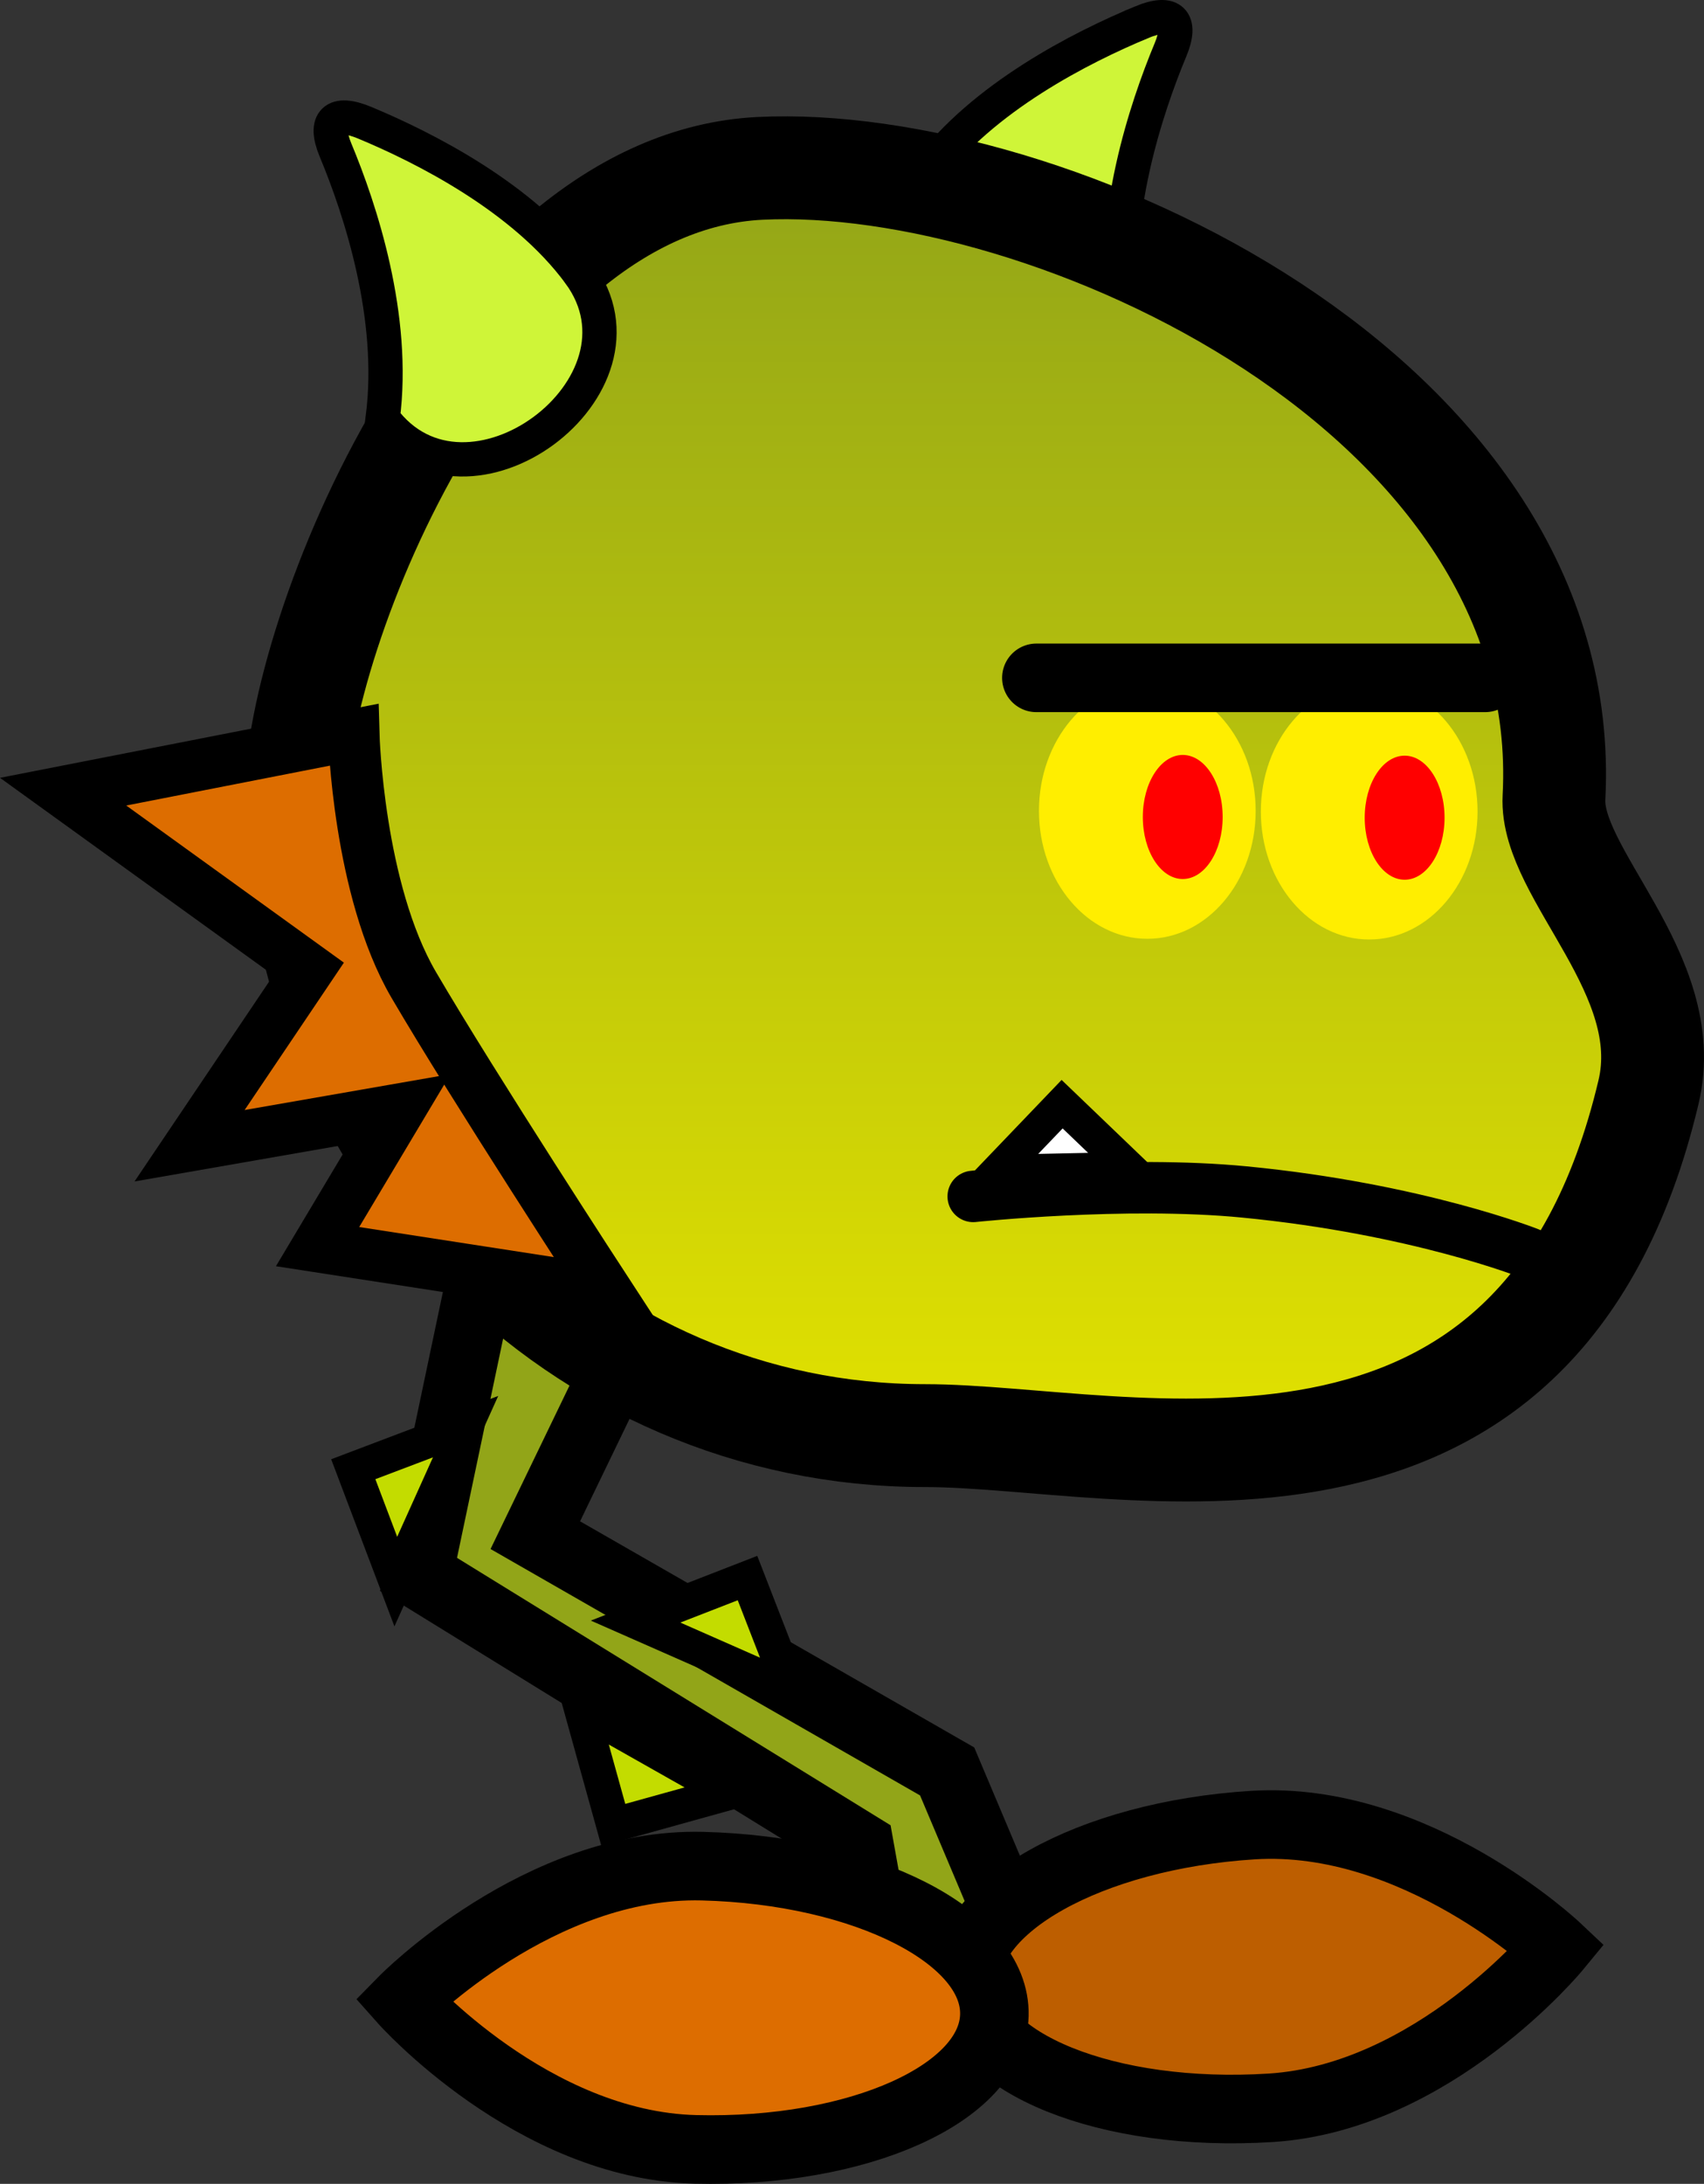 <svg version="1.1" xmlns="http://www.w3.org/2000/svg" xmlns:xlink="http://www.w3.org/1999/xlink" width="49.725" height="63.684" viewBox="0,0,49.725,63.684"><rect x="0" y="0" width="49.725" height="63.684" fill="#333333" stroke="none"/><defs><linearGradient x1="235.974" y1="144.039" x2="235.974" y2="181.257" gradientUnits="userSpaceOnUse" id="color-1"><stop offset="0" stop-color="#92a518"/><stop offset="1" stop-color="#e1e100"/></linearGradient></defs><g transform="translate(-208.984,-139.394)"><g data-paper-data="{&quot;isPaintingLayer&quot;:true}" fill-rule="nonzero" stroke-linejoin="miter" stroke-miterlimit="10" stroke-dasharray="" stroke-dashoffset="0" style="mix-blend-mode: normal"><g stroke="#000000" stroke-linecap="butt"><path d="M234.859,197.649l-0.792,-4.411l-12.87,-7.933l2.57,-12.211l4.166,4.182l-3.328,6.885l12.018,6.89l2.734,6.473z" fill="#92a518" stroke-width="2"/><path d="M220.534,185.515l-1.241,-3.277l3.277,-1.241z" fill="#c3dc00" stroke-width="1"/><path d="M227.531,186.681l3.266,-1.269l1.269,3.266z" fill="#c3dc00" stroke-width="1"/><path d="M230.258,191.676l-3.376,0.937l-0.937,-3.376z" fill="#c3dc00" stroke-width="1"/></g><g><path d="M242.301,140.041c0.874,-0.364 1.19,-0.037 0.842,0.799c-0.72,1.73 -1.763,4.866 -1.378,7.822c-2.439,3.306 -8.173,-0.924 -5.734,-4.23c1.626,-2.204 4.521,-3.663 6.27,-4.39z" data-paper-data="{&quot;origRot&quot;:0,&quot;index&quot;:null}" fill="#cff538" stroke="#000000" stroke-width="1" stroke-linecap="butt"/><path d="M254.331,162.648c-0.117,2.228 3.575,5.149 2.76,8.588c-3.219,13.581 -15.267,10.022 -21.117,10.022c-10.138,0 -18.357,-8.332 -18.357,-18.609c0,-4.687 5.238,-17.933 13.545,-18.345c8.354,-0.414 23.787,6.564 23.169,18.345z" fill="url(#color-1)" stroke="#000000" stroke-width="3" stroke-linecap="butt"/><path d="M225.886,147.36c2.44,3.306 -3.294,7.537 -5.734,4.23c0.385,-2.956 -0.657,-6.092 -1.378,-7.822c-0.348,-0.836 -0.033,-1.162 0.842,-0.799c1.749,0.727 4.643,2.185 6.27,4.39z" data-paper-data="{&quot;origRot&quot;:0}" fill="#cff538" stroke="#000000" stroke-width="1" stroke-linecap="butt"/><path d="M245.626,163.039c0,2.061 -1.416,3.731 -3.162,3.731c-1.747,0 -3.162,-1.67 -3.162,-3.731c0,-2.061 1.416,-3.731 3.162,-3.731c1.747,0 3.162,1.67 3.162,3.731z" fill="#ffee00" stroke="#000000" stroke-width="0" stroke-linecap="butt"/><path d="M244.663,163.218c0,0.999 -0.522,1.809 -1.165,1.809c-0.643,0 -1.165,-0.81 -1.165,-1.809c0,-0.999 0.522,-1.809 1.165,-1.809c0.643,0 1.165,0.81 1.165,1.809z" fill="#ff0000" stroke="none" stroke-width="0" stroke-linecap="butt"/><path d="M252.101,163.06c0,2.061 -1.416,3.731 -3.162,3.731c-1.747,0 -3.162,-1.67 -3.162,-3.731c0,-2.061 1.416,-3.731 3.162,-3.731c1.747,0 3.162,1.67 3.162,3.731z" fill="#ffee00" stroke="#000000" stroke-width="0" stroke-linecap="butt"/><path d="M251.138,163.239c0,0.999 -0.522,1.809 -1.165,1.809c-0.643,0 -1.165,-0.81 -1.165,-1.809c0,-0.999 0.522,-1.809 1.165,-1.809c0.643,0 1.165,0.81 1.165,1.809z" fill="#ff0000" stroke="none" stroke-width="0" stroke-linecap="butt"/><path d="M237.383,174.283c0,0 4.42,-0.469 7.916,-0.13c5.049,0.49 8.314,1.789 8.314,1.789" fill="none" stroke="#000000" stroke-width="1.5" stroke-linecap="round"/><path d="M210.826,162.48l8.483,-1.66c0,0 0.124,4.518 1.748,7.294c1.748,2.987 5.628,8.935 5.628,8.935l-8.434,-1.302l2.396,-4.011l-6.131,1.069l3.475,-5.156z" fill="#dd6d00" stroke="#000000" stroke-width="1.5" stroke-linecap="butt"/><path d="M239.227,159.161h13.094" fill="none" stroke="#000000" stroke-width="2" stroke-linecap="round"/><path d="M238.084,173.569l1.894,-1.976l1.976,1.894z" fill="#ffffff" stroke="#000000" stroke-width="1" stroke-linecap="butt"/></g><path d="M254.41,196.195c0,0 -3.594,4.365 -8.348,4.665c-4.754,0.3 -8.725,-1.302 -8.868,-3.579c-0.144,-2.277 3.594,-4.366 8.348,-4.665c4.754,-0.3 8.868,3.579 8.868,3.579z" data-paper-data="{&quot;origRot&quot;:0,&quot;index&quot;:null}" fill="#bd5e00" stroke="#000000" stroke-width="2" stroke-linecap="butt"/><path d="M229.481,193.813c4.762,0.119 8.577,2.064 8.52,4.345c-0.057,2.281 -3.964,4.033 -8.726,3.914c-4.762,-0.119 -8.52,-4.345 -8.52,-4.345c0,0 3.964,-4.033 8.726,-3.914z" data-paper-data="{&quot;origRot&quot;:0}" fill="#dd6d00" stroke="#000000" stroke-width="2" stroke-linecap="butt"/></g></g></svg>